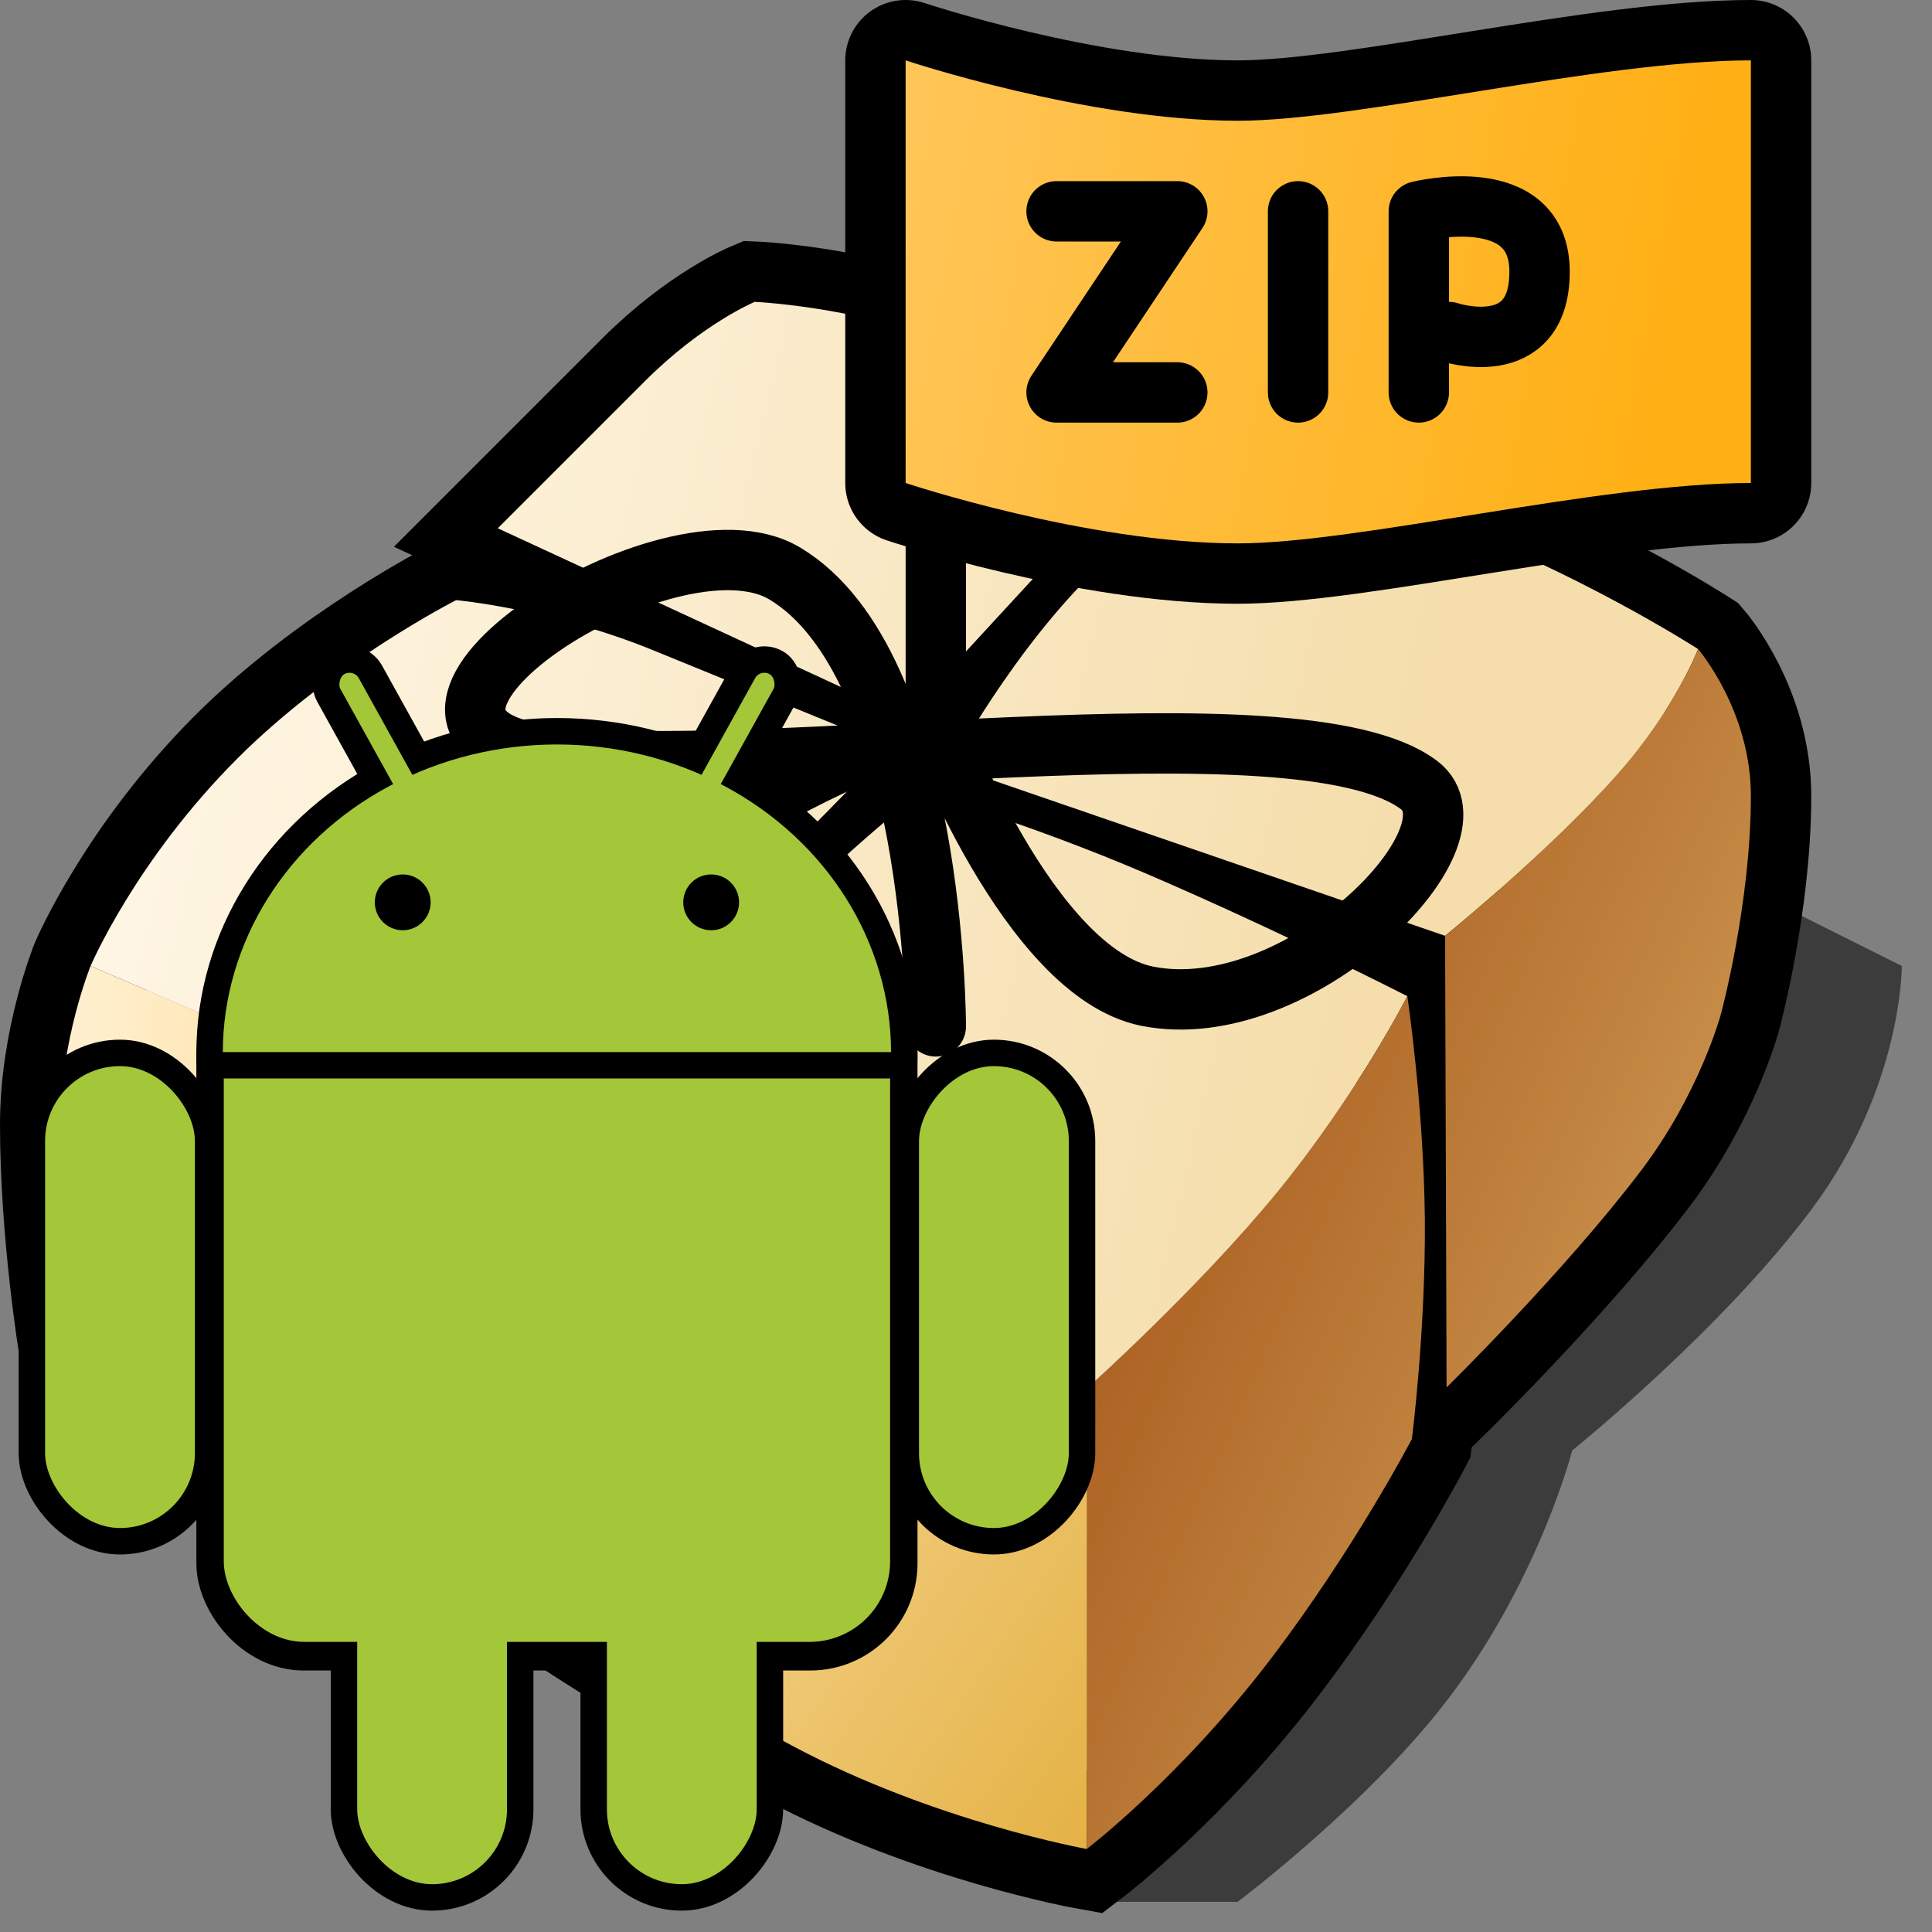 <?xml version="1.0" encoding="UTF-8" standalone="no"?>
<svg
   xmlns:dc="http://purl.org/dc/elements/1.1/"
   xmlns:cc="http://creativecommons.org/ns#"
   xmlns:rdf="http://www.w3.org/1999/02/22-rdf-syntax-ns#"
   xmlns:svg="http://www.w3.org/2000/svg"
   xmlns="http://www.w3.org/2000/svg"
   xmlns:xlink="http://www.w3.org/1999/xlink"
   xmlns:sodipodi="http://sodipodi.sourceforge.net/DTD/sodipodi-0.dtd"
   xmlns:inkscape="http://www.inkscape.org/namespaces/inkscape"
   version="1.1"
   width="64"
   height="64"
   color-interpolation="linearRGB"
   id="svg2"
   inkscape:version="0.91 r13725"
   sodipodi:docname="application-vnd.android.package-archive.svg">
  <rect width="100%" height="100%" fill="#808080" stroke="none"/>
  <defs
     id="defs55" />
  <sodipodi:namedview
     pagecolor="#ffffff"
     bordercolor="#666666"
     borderopacity="1"
     objecttolerance="10"
     gridtolerance="10"
     guidetolerance="10"
     inkscape:pageopacity="0"
     inkscape:pageshadow="2"
     inkscape:window-width="782"
     inkscape:window-height="508"
     id="namedview53"
     showgrid="false"
     inkscape:zoom="5.2149125"
     inkscape:cx="21.199645"
     inkscape:cy="27.381685"
     inkscape:window-x="2"
     inkscape:window-y="30"
     inkscape:window-maximized="0"
     inkscape:current-layer="svg2" />
  <g
     id="g4">
    <path
       style="fill:#010101; fill-opacity:0.533"
       d="M36 63H41C41 63 45.5 59.62 48.12 56.08C51.03 52.17 52.08 48.05 52.08 48.05C52.08 48.05 57.06 44.04 60.04 40.02C63.02 36.01 63 32 63 32L59 30L57 35L36 63z"
       id="path6" />
    <path
       style="fill:none; stroke:#010000; stroke-width:4"
       d="M3 32C3 32 2 34.47 2 37.25C2 40.86 2.62 44.62 2.62 44.62C2.62 44.62 4.97 46.57 8.23 48.3C12.2 50.4 16.61 51.73 16.61 51.73L16.62 37.87L29.5 24.75C29.5 24.75 25.45 23.1 21.66 21.55C18.29 20.17 15.11 19.88 15.11 19.88C15.11 19.88 11.04 21.95 7.87 25.12C4.49 28.5 3 32 3 32z            M30 23.75L38.93 14.06C38.93 14.06 35.07 12.66 31.42 11.33C28.13 10.13 25 10 25 10C25 10 23.27 10.72 21.37 12.62C19.05 14.94 16.49 17.5 16.49 17.5L30 23.75z            M31.5 25.37L47.87 31L47.92 45.96C47.92 45.96 51.84 42.11 54.36 38.78C56.29 36.24 57 33.62 57 33.62C57 33.62 58 29.95 58 26.37C58 23.53 56.25 21.5 56.25 21.5C56.25 21.5 52.21 18.89 47.33 17.12C43.79 15.83 40.72 15.21 40.72 15.21C40.72 15.21 38.67 16.65 36.4 18.79C33.61 21.43 31.5 25.37 31.5 25.37z            M46.62 33C46.62 33 42.42 30.85 37.97 28.94C34 27.24 30.5 26.25 30.5 26.25C30.5 26.25 27.59 28.49 24.78 31.54C21.62 34.97 18.62 38.62 18.62 38.62C18.62 38.62 18.24 41.59 18.24 44.88C18.24 48.98 18.87 53.47 18.87 53.47C18.87 53.47 22.15 55.66 26.3 57.86C30.99 60.35 36 61.25 36 61.25C36 61.25 39.12 58.87 42.12 54.92C44.88 51.29 46.77 47.67 46.77 47.67C46.77 47.67 47.23 44.08 47.2 40.36C47.16 36.62 46.62 33 46.62 33z"
       id="path8" />
    <linearGradient
       id="gradient0"
       gradientUnits="userSpaceOnUse"
       x1="13.84"
       y1="-34.14"
       x2="58.34"
       y2="-23.7">
      <stop
         offset="0"
         stop-color="#fff8ea"
         id="stop11" />
      <stop
         offset="1"
         stop-color="#f5deac"
         id="stop13" />
    </linearGradient>
    <path
       style="fill:url(#gradient0)"
       d="M46.62 33C46.62 33 42.42 30.85 37.97 28.94C34 27.24 30.5 26.25 30.5 26.25C30.5 26.25 27.59 28.49 24.78 31.54C21.62 34.97 18.62 38.62 18.62 38.62L36 46C36 46 39.67 42.72 42.34 39.46C44.98 36.22 46.62 33 46.62 33z            M3 32L16.62 37.87L29.5 24.75C29.5 24.75 25.45 23.1 21.66 21.55C18.29 20.17 15.11 19.88 15.11 19.88C15.11 19.88 11.04 21.95 7.87 25.12C4.49 28.5 3 32 3 32z            M30 23.75L38.93 14.06C38.93 14.06 35.07 12.66 31.42 11.33C28.13 10.13 25 10 25 10C25 10 23.27 10.72 21.37 12.62C19.05 14.94 16.49 17.5 16.49 17.5L30 23.75z            M31.5 25.37L47.87 31C47.87 31 51.34 28.19 53.6 25.63C55.5 23.48 56.25 21.5 56.25 21.5C56.25 21.5 52.21 18.89 47.33 17.12C43.79 15.83 40.72 15.21 40.72 15.21C40.72 15.21 38.67 16.65 36.4 18.79C33.61 21.43 31.5 25.37 31.5 25.37z"
       id="path15" />
    <linearGradient
       id="gradient1"
       gradientUnits="userSpaceOnUse"
       x1="44.72"
       y1="-3.9"
       x2="86.1"
       y2="14.51">
      <stop
         offset="0"
         stop-color="#983f04"
         id="stop18" />
      <stop
         offset="1"
         stop-color="#e6c276"
         id="stop20" />
    </linearGradient>
    <path
       style="fill:url(#gradient1)"
       d="M46.62 33C46.62 33 44.98 36.22 42.34 39.46C39.67 42.72 36 46 36 46V61.25C36 61.25 39.12 58.87 42.12 54.92C44.88 51.29 46.77 47.67 46.77 47.67C46.77 47.67 47.23 44.08 47.2 40.36C47.16 36.62 46.62 33 46.62 33z            M47.87 31L47.92 45.96C47.92 45.96 51.84 42.11 54.36 38.78C56.29 36.24 57 33.62 57 33.62C57 33.62 58 29.95 58 26.37C58 23.53 56.25 21.5 56.25 21.5C56.25 21.5 55.5 23.48 53.6 25.63C51.34 28.19 47.87 31 47.87 31z"
       id="path22" />
    <linearGradient
       id="gradient2"
       gradientUnits="userSpaceOnUse"
       x1="17.72"
       y1="94.92"
       x2="-10.6"
       y2="75.85">
      <stop
         offset="0"
         stop-color="#e1ab36"
         id="stop25" />
      <stop
         offset="1"
         stop-color="#ffebc0"
         id="stop27" />
    </linearGradient>
    <path
       style="fill:url(#gradient2)"
       d="M36 46L18.62 38.62C18.62 38.62 18.24 41.59 18.24 44.88C18.24 48.98 18.87 53.47 18.87 53.47C18.87 53.47 22.15 55.66 26.3 57.86C30.99 60.35 36 61.25 36 61.25V46z"
       id="path29" />
    <linearGradient
       id="gradient3"
       gradientUnits="userSpaceOnUse"
       x1="2.85"
       y1="-60"
       x2="21.14"
       y2="-60">
      <stop
         offset="0"
         stop-color="#ffefce"
         id="stop32" />
      <stop
         offset="1"
         stop-color="#ffd16e"
         id="stop34" />
    </linearGradient>
    <path
       style="fill:url(#gradient3)"
       d="M3 32C3 32 2 34.47 2 37.25C2 40.86 2.62 44.62 2.62 44.62C2.62 44.62 4.97 46.57 8.23 48.3C12.2 50.4 16.61 51.73 16.61 51.73L16.62 37.87L3 32z"
       id="path36" />
    <path
       style="fill:none; stroke:#010000; stroke-width:2; stroke-linecap:round"
       d="M31 34C31 34 31 22 26 19C22.16 16.69 11 24 18 25C25 26 43 23 47 26C49.26 27.69 43 34 38 33C34.07 32.21 31 24 31 24C31 24 28.37 24.67 24 27.25C19.88 29.67 15 31.25 15 31.25"
       id="path38" />
    <path
       style="fill:none; stroke:#010000; stroke-width:2"
       d="M31 24V14"
       id="path40" />
    <path
       style="fill:none; stroke:#010000; stroke-width:4; stroke-linejoin:round"
       d="M30 16V2C30 2 36 4 41 4C45 4 53 2 58 2V16C53 16 45 18 41 18C36 18 30 16 30 16z"
       id="path42" />
    <linearGradient
       id="gradient4"
       gradientUnits="userSpaceOnUse"
       x1="31.15"
       y1="-20.99"
       x2="60.1"
       y2="-15.63">
      <stop
         offset="0"
         stop-color="#ffc860"
         id="stop45" />
      <stop
         offset="1"
         stop-color="#ffb015"
         id="stop47" />
    </linearGradient>
    <path
       style="fill:url(#gradient4)"
       d="M30 16V2C30 2 36 4 41 4C45 4 53 2 58 2V16C53 16 45 18 41 18C36 18 30 16 30 16z"
       id="path49" />
    <path
       style="fill:none; stroke:#010000; stroke-width:2; stroke-linecap:round; stroke-linejoin:round"
       d="M35 7H39L35 13H39            M43 7V13            M47 13V7C47 7 51 6 51 9C51 12 48 11 48 11"
       id="path51" />
  </g>
  <g
     id="g3884"
     transform="matrix(0.901,0,0,0.901,-13.92,-7.764)">
    <g
       style="fill:#a4c639;stroke:#000000;stroke-width:14.4;stroke-opacity:1"
       id="use3018"
       transform="matrix(0.135,0,0,0.135,35.926,41.793)">
      <ellipse
         id="ellipse3878"
         ry="84"
         rx="91"
         cy="41"
         cx="0"
         style="fill:#a4c639;stroke:#000000;stroke-opacity:1" />
      <rect
         id="rect3880"
         x="-91"
         y="20"
         width="182"
         height="182"
         rx="22"
         style="fill:#a4c639;stroke:#000000;stroke-opacity:1" />
    </g>
    <use
       height="1"
       width="1"
       y="0"
       x="0"
       xlink:href="#a"
       transform="matrix(-1,0,0,1,71.853,-3.162197e-7)"
       id="use3020"
       style="fill:#a4c639;stroke:#000000;stroke-opacity:1" />
    <g
       transform="matrix(0.135,0,0,0.135,35.926,41.793)"
       style="fill:#a4c639;stroke:#000000;stroke-width:7.2;stroke-opacity:1"
       id="a">
      <rect
         style="stroke:#000000;stroke-opacity:1"
         rx="6.5"
         transform="matrix(0.875,0.485,-0.485,0.875,0,0)"
         height="86"
         width="13"
         y="-86"
         x="14"
         id="rect3023" />
      <rect
         style="stroke:#000000;stroke-opacity:1"
         id="c"
         rx="24"
         height="133"
         width="48"
         y="41"
         x="-143" />
      <use
         style="stroke:#000000;stroke-opacity:1"
         height="1"
         width="1"
         y="97"
         x="85"
         xlink:href="#c"
         id="use3026" />
    </g>
    <ellipse
       transform="matrix(0.135,0,0,0.135,35.926,41.793)"
       id="ellipse3029"
       ry="84"
       rx="91"
       cy="41"
       cx="0"
       style="fill:#a4c639;stroke:none" />
    <rect
       id="rect3031"
       x="23.677"
       y="44.485"
       width="24.498"
       height="24.498"
       rx="2.961"
       style="fill:#a4c639;stroke:none" />
    <path
       inkscape:connector-curvature="0"
       d="m 23.139,47.783 25.575,0"
       id="path3035"
       style="fill:#ffffff;stroke:#000000;stroke-width:0.969;stroke-opacity:1" />
    <circle
       transform="matrix(0.135,0,0,0.135,35.926,41.793)"
       cy="0"
       cx="-42"
       r="4"
       id="circle3037"
       style="fill:#000000;fill-opacity:1;stroke:#000000;stroke-width:7.2;stroke-opacity:1" />
    <circle
       transform="matrix(0.135,0,0,0.135,35.926,41.793)"
       cy="0"
       cx="42"
       r="4"
       id="circle3039"
       style="fill:#000000;fill-opacity:1;stroke:#000000;stroke-width:7.2;stroke-opacity:1" />
  </g>
</svg>
